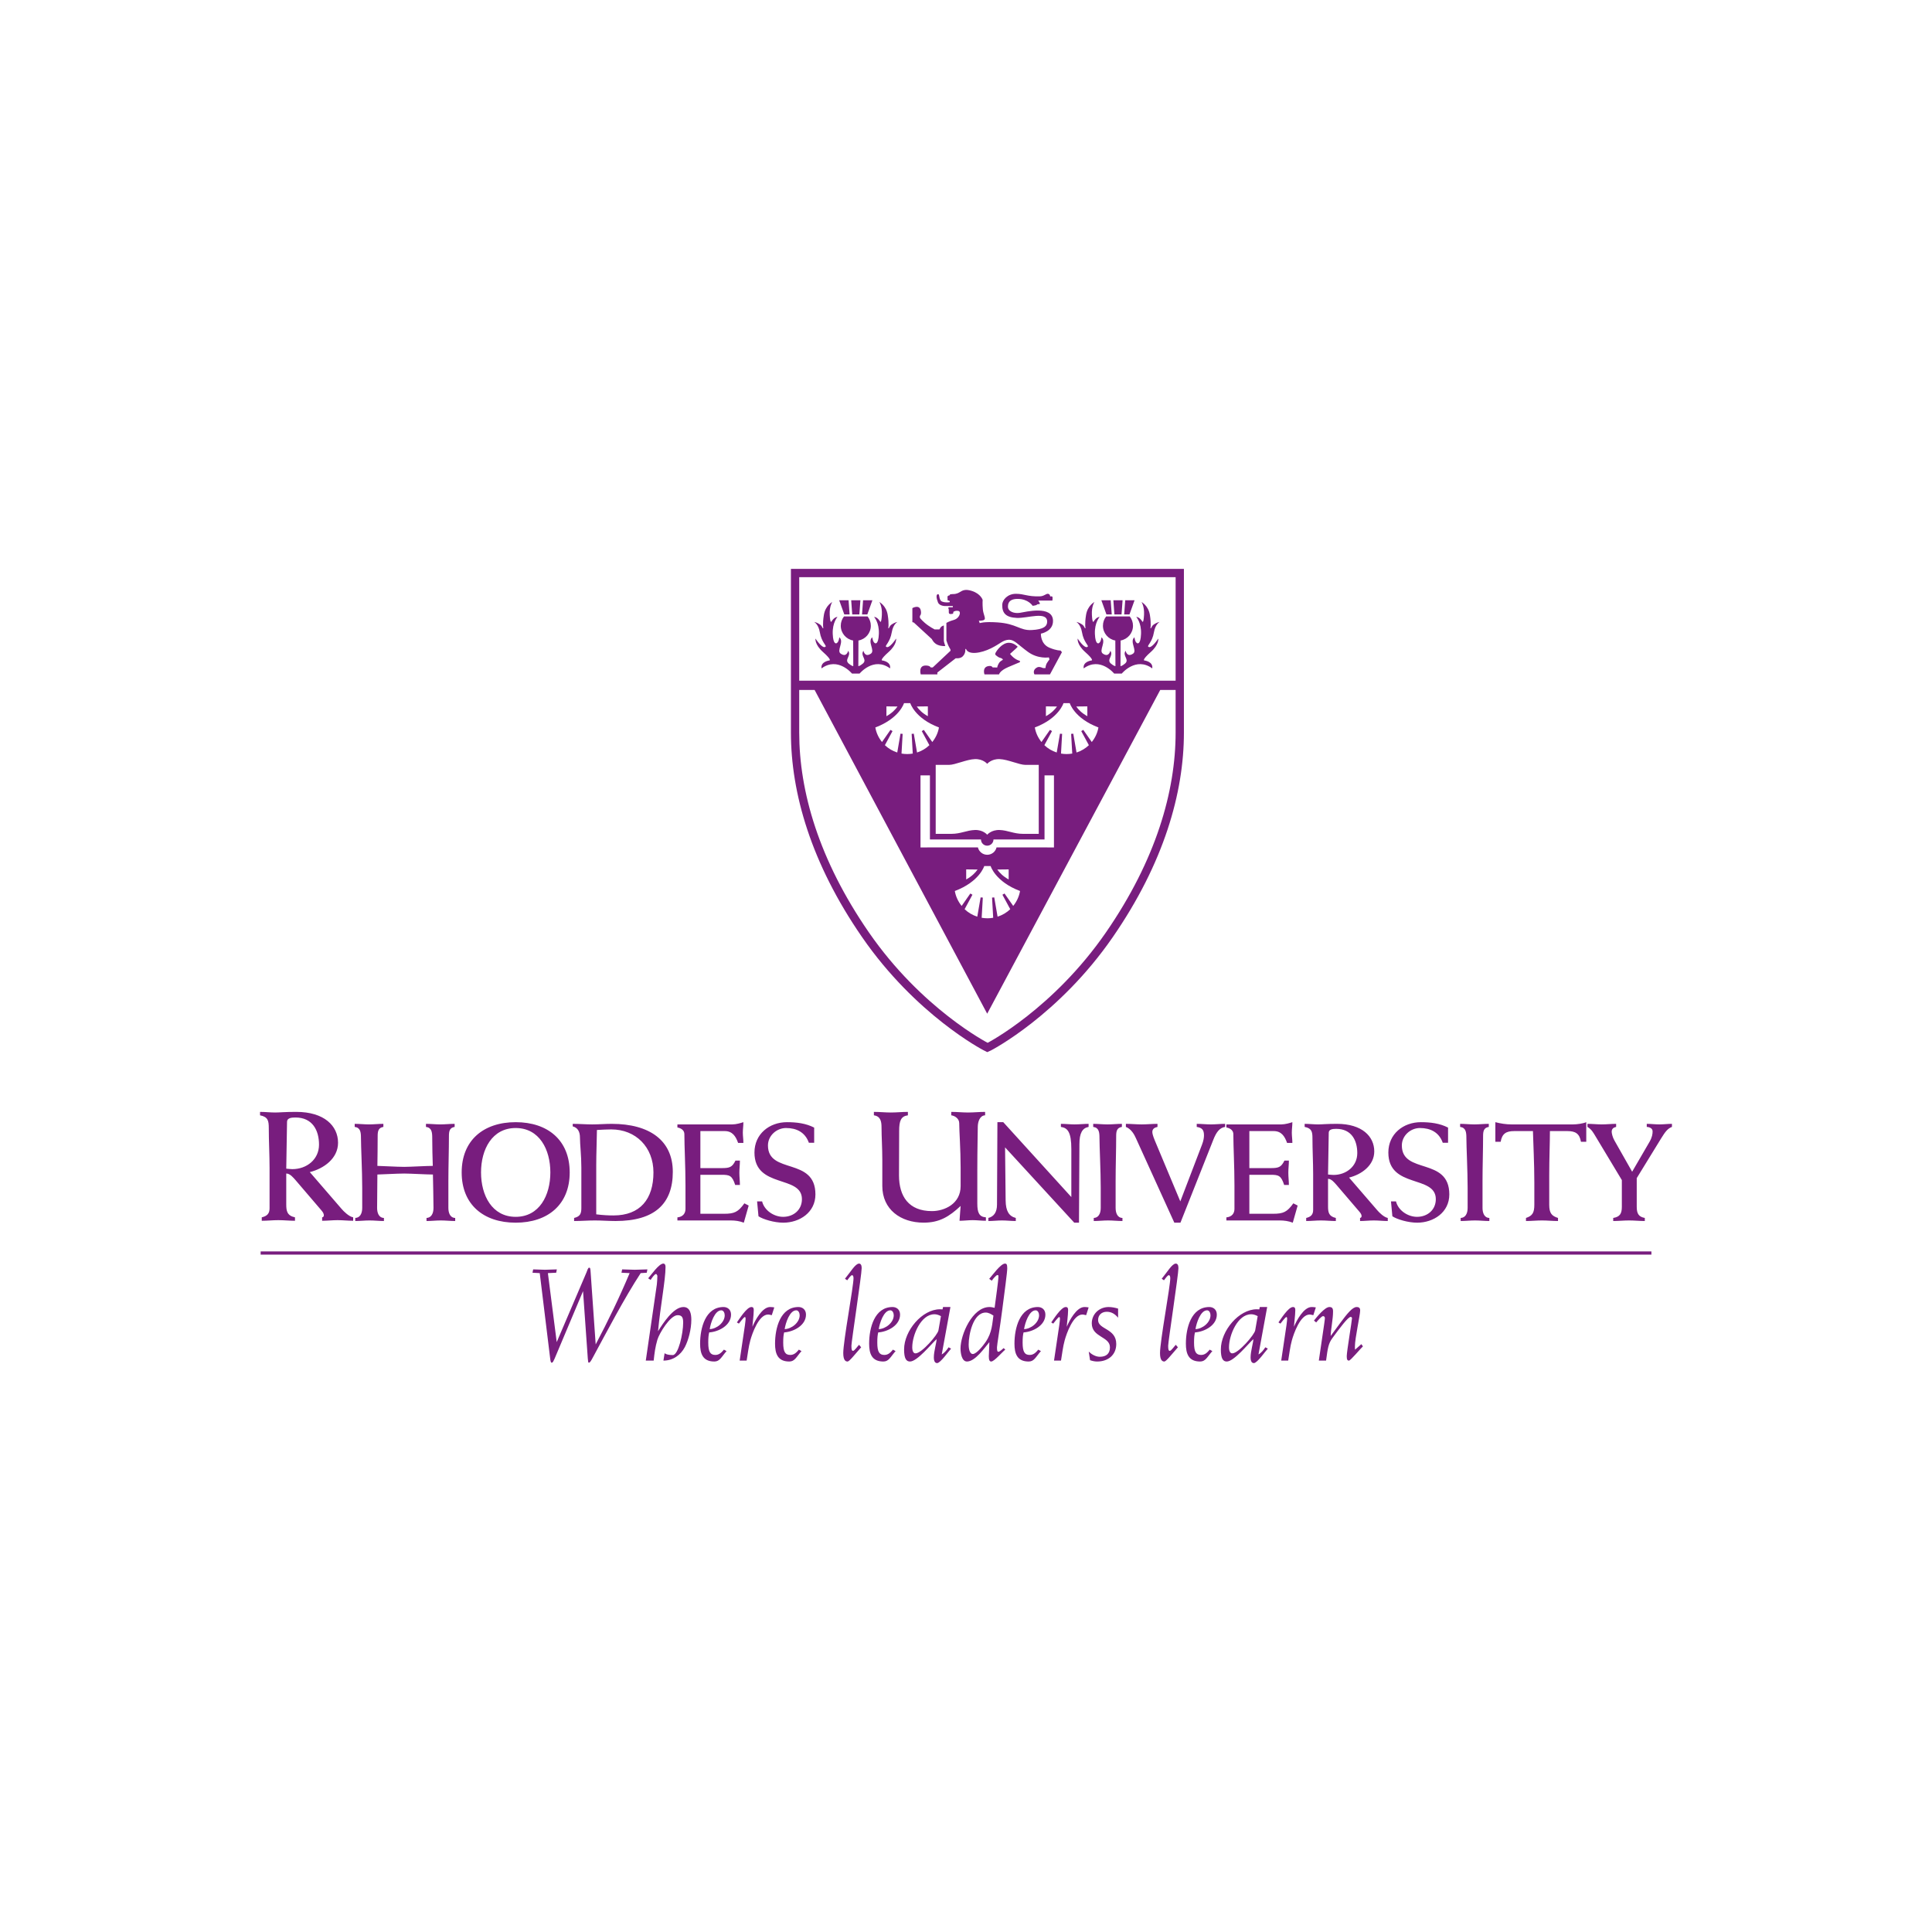<?xml version="1.0" encoding="UTF-8" standalone="no"?>
<!-- Created with Inkscape (http://www.inkscape.org/) -->

<svg
   xmlns:dc="http://purl.org/dc/elements/1.1/"
   xmlns:cc="http://creativecommons.org/ns#"
   xmlns:rdf="http://www.w3.org/1999/02/22-rdf-syntax-ns#"
   xmlns:svg="http://www.w3.org/2000/svg"
   xmlns="http://www.w3.org/2000/svg"
   xmlns:sodipodi="http://sodipodi.sourceforge.net/DTD/sodipodi-0.dtd"
   xmlns:inkscape="http://www.inkscape.org/namespaces/inkscape"
   width="300"
   height="300"
   id="svg3406"
   version="1.1"
   inkscape:version="0.92.1 r15371"
   sodipodi:docname="rhodes.svg">
  <defs
     id="defs3408" />
  <sodipodi:namedview
     id="base"
     pagecolor="#ffffff"
     bordercolor="#666666"
     borderopacity="1.0"
     inkscape:pageopacity="0.0"
     inkscape:pageshadow="2"
     inkscape:zoom="0.98994949"
     inkscape:cx="73.588924"
     inkscape:cy="9.1485633"
     inkscape:document-units="px"
     inkscape:current-layer="layer1"
     showgrid="false"
     fit-margin-top="0"
     fit-margin-left="0"
     fit-margin-right="0"
     fit-margin-bottom="0"
     inkscape:window-width="1920"
     inkscape:window-height="1060"
     inkscape:window-x="0"
     inkscape:window-y="0"
     inkscape:window-maximized="1" />
  <g
     inkscape:label="Layer 1"
     inkscape:groupmode="layer"
     id="layer1"
     transform="translate(-27.522,143.119)">
    <g
       id="g3433"
       transform="translate(40.379,-88.339)">
      <g
         transform="matrix(0,-1.25,-1.25,0,140.505,107.146)"
         id="g3117">
        <path
           id="path3119"
           style="fill:#781d7e;fill-opacity:1;fill-rule:evenodd;stroke:none"
           d="m 0,0 c 0,0 4.225,-8.145 13.719,-14.699 9.022,-6.229 17.549,-8.651 24.816,-8.651 h 5.297 v 1.911 L 3.615,0.057 43.832,21.496 v 1.912 h -5.297 c -7.267,0 -15.794,-2.423 -24.816,-8.652 C 4.225,8.201 0,0 0,0 Z M 44.987,-23.35 H 57.841 V 23.408 H 44.987 Z M 58.87,0.057 V -24.38 H 38.535 c -7.502,0 -16.23,2.501 -25.402,8.833 -9.69,6.691 -14.011,15.002 -14.048,15.073 l -0.244,0.524 0.244,0.481 c 0.037,0.071 4.358,8.382 14.048,15.073 9.172,6.332 17.9,8.834 25.402,8.834 H 58.87 Z m -34.383,0 c 0,0.427 0.345,0.772 0.772,0.772 V 7.17 h 7.965 V 8.342 H 24.27 L 24.273,1.21 C 23.749,1.088 23.358,0.614 23.358,0.052 c 0,-0.561 0.391,-1.035 0.915,-1.157 L 24.27,-8.237 h 8.954 v 1.172 h -7.965 v 6.341 c -0.427,0 -0.772,0.355 -0.772,0.781 z m 17.29,-11.063 c -0.379,-0.261 -0.827,-0.692 -1.204,-1.378 h 1.219 z m 0,2.392 0.015,1.377 h -1.219 c 0.377,-0.685 0.825,-1.117 1.204,-1.377 z m 0.419,-1.208 v 0.399 c 0,0 -1.893,0.565 -3.022,3.563 -0.682,-0.116 -1.291,-0.41 -1.809,-0.826 l 1.507,-1.054 -0.15,-0.254 -1.751,0.947 c -0.413,-0.431 -0.72,-0.95 -0.909,-1.533 L 38.4,-8.985 38.377,-9.25 35.931,-9.112 c -0.04,-0.23 -0.062,-0.447 -0.062,-0.687 0,-0.24 0.022,-0.48 0.062,-0.71 l 2.446,0.138 0.023,-0.265 -2.338,-0.404 c 0.189,-0.584 0.496,-1.102 0.909,-1.534 l 1.751,0.947 0.15,-0.253 -1.507,-1.054 c 0.518,-0.416 1.127,-0.71 1.809,-0.827 1.129,2.999 3.022,3.563 3.022,3.563 z M 25.847,0.057 c 0,0 0.625,-0.513 0.588,-1.542 -0.037,-1.029 -0.478,-1.742 -0.478,-2.918 v -1.945 h 8.568 v 1.651 c 0,0.771 0.68,2.183 0.717,3.212 0.037,1.029 -0.588,1.542 -0.588,1.542 0,0 0.625,0.504 0.588,1.533 -0.037,1.029 -0.717,2.441 -0.717,3.212 V 6.453 H 25.957 V 4.508 c 0,-1.176 0.441,-1.889 0.478,-2.918 0.037,-1.029 -0.588,-1.533 -0.588,-1.533 z m -4.321,1.196 0.015,1.413 h -1.249 c 0.386,-0.703 0.845,-1.145 1.234,-1.413 z m 0,-2.452 c -0.389,-0.268 -0.848,-0.71 -1.234,-1.412 h 1.249 z m 0.43,1.238 v 0.385 c 0,0 -1.941,0.579 -3.099,3.654 C 18.158,3.959 17.533,3.657 17.003,3.23 L 18.548,2.15 18.394,1.89 16.597,2.861 C 16.174,2.418 15.86,1.886 15.667,1.288 L 18.063,0.873 18.039,0.601 15.532,0.743 C 15.49,0.507 15.468,0.261 15.468,0.015 c 0,-0.246 0.022,-0.468 0.064,-0.704 l 2.507,0.142 0.024,-0.272 -2.396,-0.415 c 0.193,-0.598 0.507,-1.13 0.93,-1.573 l 1.797,0.971 0.154,-0.26 -1.545,-1.08 c 0.53,-0.427 1.155,-0.728 1.854,-0.848 1.158,3.075 3.099,3.654 3.099,3.654 z m 19.821,11.158 0.015,1.378 h -1.219 c 0.377,-0.686 0.825,-1.117 1.204,-1.378 z m 0,-2.392 C 41.398,8.545 40.95,8.113 40.573,7.428 h 1.219 z m 0.419,1.208 v 0.375 c 0,0 -1.893,0.565 -3.022,3.564 -0.682,-0.117 -1.291,-0.411 -1.809,-0.827 l 1.507,-1.054 -0.15,-0.253 -1.751,0.947 c -0.413,-0.432 -0.72,-0.95 -0.909,-1.534 L 38.4,10.826 38.377,10.561 35.931,10.7 c -0.04,-0.231 -0.062,-0.471 -0.062,-0.711 0,-0.24 0.022,-0.456 0.062,-0.686 L 38.377,9.441 38.4,9.176 36.062,8.771 c 0.189,-0.583 0.496,-1.102 0.909,-1.533 l 1.751,0.947 0.15,-0.254 -1.507,-1.054 c 0.518,-0.416 1.127,-0.71 1.809,-0.827 1.129,2.999 3.022,3.564 3.022,3.564 z m 3.569,-9.616 v -1.811 c 0,0 0.451,-0.079 0.909,-1.144 0.458,-1.065 0.607,-1.449 0.607,-1.449 h 0.16 c 0,0 0.096,0.394 0.373,0.735 0.277,0.341 0.501,0.49 0.501,0.49 l 0.632,-0.703 c 0.192,-0.213 0.256,-0.245 0.256,-0.245 0,0 0.512,0.468 0.491,1.129 -0.028,0.794 -0.925,1.473 -1.305,1.645 l -0.172,0.011 c 0,0 -0.311,-0.321 -0.371,-0.544 -0.074,-0.277 -0.171,-0.387 -0.245,-0.398 -0.074,-0.011 -0.106,0.281 -0.437,0.484 -0.33,0.202 -0.543,0.213 -0.543,0.213 l 0.011,0.575 c 0,0 0.186,0.074 0.181,0.341 -0.021,1.027 -1.048,0.671 -1.048,0.671 z m 8.233,8.955 H 52.254 L 52.208,9.171 50.148,6.93 c 0,0 -0.497,-0.211 -0.708,-0.709 -0.211,-0.498 -0.151,-0.96 -0.151,-0.96 0,0 0.362,0.121 0.482,0.151 0.121,0.03 0.256,0.03 0.256,0.03 h 1.82 c 0,0 -0.09,0.297 -0.226,0.387 C 51.486,5.92 51.35,5.995 51.35,5.995 v 0.588 c 0,0 0.347,0.683 0.813,1.221 0.468,0.538 0.649,0.613 0.649,0.613 h 0.226 c 0,0 0.102,-0.171 0.508,-0.135 1.025,0.09 0.452,1.07 0.452,1.07 z M 52.133,0.984 c 0,0 0.209,-0.505 0.091,-2.211 -0.166,-2.407 -1.025,-2.739 -0.95,-4.242 0.076,-1.502 0.484,-1.924 1.04,-1.924 1.337,0 0.407,2.447 0.468,3.774 0.06,1.327 0.572,1.83 1.637,1.807 0.604,-0.013 1.358,-0.661 1.358,-1.702 0,-1.04 -0.362,-1.412 -0.316,-2.965 0.015,-0.543 0.346,-0.764 0.316,-1.02 -0.03,-0.256 -0.332,-0.271 -0.332,-0.271 0,0 0.045,-0.181 -0.015,-0.257 -0.06,-0.075 -0.497,-0.015 -0.497,-0.015 v 1.759 c 0,0 -0.362,-0.271 -0.408,-0.196 -0.045,0.076 -0.045,0.287 -0.045,0.287 0,0 -0.06,0.06 -0.105,0.151 -0.045,0.09 -0.091,0.452 -0.091,0.452 0,0 0.86,0.527 0.86,1.864 0,0.689 -0.227,1.206 -0.95,1.206 -0.633,0 -0.895,-0.788 -0.779,-1.492 0.116,-0.704 0.945,-4.016 -0.935,-4.106 -1.385,-0.067 -1.653,1.503 -1.653,1.503 0,0 -1.275,0.072 -1.749,-1.066 -0.377,-0.904 -0.347,-1.372 -0.347,-1.372 l -0.206,-0.176 -2.76,1.488 v 1.925 c 0,0 0.528,0.331 0.876,-0.347 0.141,-0.277 -0.091,-0.719 -0.091,-0.719 v -0.301 c 0,0 0.347,-0.016 0.603,-0.166 0.256,-0.151 0.467,-0.332 0.467,-0.332 l 0.257,0.075 c 0,0 -0.227,1.338 0.678,2.588 0.905,1.252 1.518,1.684 1.518,2.363 -0.046,0.799 -0.468,1.02 -1.07,2.241 -0.61,1.234 -0.87,2.814 -0.076,3.101 l -0.015,0.091 c 0,0 -0.507,-0.091 -0.915,0.326 -0.303,0.311 -0.226,0.86 -0.226,0.86 l -1.774,2.286 h -0.232 v 2.061 c 0,0 1.102,0.332 1.102,-0.614 0,-0.562 -0.241,-0.618 -0.241,-0.618 V 6.824 l 2.075,-2.211 h 0.12 c 0,0 0.136,0.045 0.348,0.181 0.211,0.135 0.813,0.331 0.813,0.331 h 2.181 c 0,0 0.227,-0.392 0.362,-0.904 0.136,-0.513 0.578,-0.769 0.86,-0.769 0.282,0 0.282,0.211 0.282,0.407 0,0.196 -0.121,0.392 -0.121,0.392 l -0.237,0.045 c 0,0 -0.161,0.513 0.121,0.528 0.281,0.015 0.372,0 0.372,0 l 0.241,0.075 0.061,-0.105 V 4.326 h 0.151 v 0.86 c 0,0 -0.046,0.794 0.467,0.99 0.512,0.196 0.965,0.256 1.01,0 C 55.777,5.92 54.993,6.111 54.812,5.663 54.631,5.216 54.737,4.718 54.737,4.718 c 0,0 0.105,-0.045 0.15,0.015 0.046,0.061 0.076,0.242 0.076,0.242 L 55.43,4.99 c 0,0 0.091,-0.046 0.121,-0.121 0.03,-0.075 0.045,-0.151 0.045,-0.151 0,0 0.091,0.015 0.121,-0.105 0.03,-0.121 0.03,-0.422 0.03,-0.422 0,0 -0.005,-0.347 0.236,-0.724 0.241,-0.377 0.4,-0.726 0.151,-1.503 -0.357,-1.115 -1.111,-1.341 -1.111,-1.341 0,0 -0.547,0.035 -1.176,-0.026 C 53.219,0.537 52.736,0.22 52.57,0.401 52.405,0.582 52.435,1.09 52.435,1.09 Z m 2.842,-19.234 v 1.161 l -1.759,0.13 v -0.659 z m -2.011,2.062 v -1.467 c -0.318,-0.25 -0.719,-0.4 -1.155,-0.4 -0.919,0 -1.679,0.664 -1.834,1.539 l -3.183,0.014 c 0,0 -0.017,-0.163 0.315,-0.56 0.503,-0.599 0.963,0.359 1.591,-0.072 -0.016,-0.014 -0.872,-0.172 -0.356,-0.929 0.38,-0.556 1.489,0.474 2.036,-0.172 0,0 -0.604,-0.058 -0.733,-0.331 -0.015,-0.014 -0.259,-0.43 1.148,-0.488 1.408,-0.057 2.107,0.589 2.107,0.589 0,0 0.043,-0.373 -0.588,-0.761 0,0 -0.231,-0.143 0.847,-0.201 1.076,-0.058 1.6,0.318 1.6,0.318 0,0 -0.433,-0.856 -1.615,-1.046 -1.151,-0.185 -1.654,-0.065 -1.654,-0.065 -0.016,-0.162 0.233,-0.075 0.482,-0.431 0.256,-0.365 0.308,-0.709 0.308,-0.709 0,0 -0.278,0.533 -1.271,0.701 -1.256,0.211 -1.654,0.864 -1.799,0.713 -0.357,-0.37 1.007,-1.25 1.007,-1.25 0,0 -0.732,-0.127 -1.684,0.947 -0.952,1.073 -1.031,0.809 -1.031,0.809 0,0 -0.119,-1.14 -0.992,-1.008 1.494,2.039 -0.643,3.788 -0.643,3.788 v 0.943 c 0,0 2.137,1.749 0.643,3.788 0.873,0.132 0.992,-1.007 0.992,-1.007 0,0 0.079,-0.265 1.031,0.809 0.952,1.073 1.684,0.947 1.684,0.947 0,0 -1.364,-0.881 -1.007,-1.251 0.145,-0.151 0.543,0.502 1.799,0.714 0.993,0.167 1.271,0.7 1.271,0.7 0,0 -0.052,-0.343 -0.308,-0.709 -0.249,-0.356 -0.498,-0.269 -0.482,-0.431 0,0 0.503,0.12 1.654,-0.065 1.182,-0.189 1.615,-1.046 1.615,-1.046 0,0 -0.524,0.375 -1.6,0.318 -1.078,-0.057 -0.847,-0.201 -0.847,-0.201 0.631,-0.387 0.588,-0.761 0.588,-0.761 0,0 -0.699,0.646 -2.107,0.589 -1.407,-0.057 -1.163,-0.474 -1.148,-0.488 0.129,-0.273 0.733,-0.331 0.733,-0.331 -0.547,-0.646 -1.656,0.384 -2.036,-0.172 -0.516,-0.757 0.34,-0.915 0.356,-0.929 -0.628,-0.431 -1.088,0.527 -1.591,-0.072 -0.332,-0.397 -0.315,-0.56 -0.315,-0.56 l 3.183,0.015 c 0.155,0.874 0.915,1.538 1.834,1.538 0.436,0 0.837,-0.149 1.155,-0.4 z m 2.011,0 v -0.573 l -1.759,0.13 v 0.885 l 1.759,0.13 z m 0,2.064 v -1.161 l -1.759,-0.13 v 0.659 z m 0,32.565 V 17.279 L 53.216,17.15 v 0.659 z M 52.964,16.38 v 1.466 c -0.318,0.251 -0.719,0.4 -1.155,0.4 -0.919,0 -1.679,-0.664 -1.834,-1.539 l -3.183,-0.014 c 0,0 -0.017,0.163 0.315,0.56 0.503,0.599 0.963,-0.359 1.591,0.072 -0.016,0.014 -0.872,0.172 -0.356,0.929 0.38,0.556 1.489,-0.474 2.036,0.172 0,0 -0.604,0.058 -0.733,0.33 -0.015,0.015 -0.259,0.431 1.148,0.489 1.408,0.057 2.107,-0.589 2.107,-0.589 0,0 0.043,0.373 -0.588,0.761 0,0 -0.231,0.144 0.847,0.201 1.076,0.057 1.6,-0.318 1.6,-0.318 0,0 -0.433,0.856 -1.615,1.046 -1.151,0.185 -1.654,0.065 -1.654,0.065 -0.016,0.161 0.233,0.075 0.482,0.431 0.256,0.366 0.308,0.709 0.308,0.709 0,0 -0.278,-0.533 -1.271,-0.701 -1.256,-0.211 -1.654,-0.864 -1.799,-0.714 -0.357,0.371 1.007,1.252 1.007,1.252 0,0 -0.732,0.126 -1.684,-0.947 -0.952,-1.074 -1.031,-0.809 -1.031,-0.809 0,0 -0.119,1.139 -0.992,1.007 1.494,-2.039 -0.643,-3.788 -0.643,-3.788 v -0.943 c 0,0 2.137,-1.749 0.643,-3.788 0.873,-0.132 0.992,1.007 0.992,1.007 0,0 0.079,0.265 1.031,-0.809 0.952,-1.073 1.684,-0.947 1.684,-0.947 0,0 -1.364,0.881 -1.007,1.251 0.145,0.151 0.543,-0.502 1.799,-0.714 0.993,-0.167 1.271,-0.701 1.271,-0.701 0,0 -0.052,0.344 -0.308,0.71 -0.249,0.355 -0.498,0.269 -0.482,0.431 0,0 0.503,-0.12 1.654,0.065 1.182,0.189 1.615,1.046 1.615,1.046 0,0 -0.524,-0.376 -1.6,-0.318 -1.078,0.057 -0.847,0.201 -0.847,0.201 0.631,0.388 0.588,0.761 0.588,0.761 0,0 -0.699,-0.646 -2.107,-0.589 -1.407,0.058 -1.163,0.474 -1.148,0.488 0.129,0.273 0.733,0.33 0.733,0.33 -0.547,0.647 -1.656,-0.383 -2.036,0.173 -0.516,0.757 0.34,0.915 0.356,0.929 -0.628,0.431 -1.088,-0.527 -1.591,0.072 -0.332,0.396 -0.315,0.56 -0.315,0.56 l 3.183,-0.015 c 0.155,-0.874 0.915,-1.538 1.834,-1.538 0.436,0 0.837,0.149 1.155,0.4 z m 2.011,0 v 0.571 l -1.759,-0.129 v -0.885 l 1.759,-0.13 z m 0,-2.065 v 1.161 l -1.759,0.13 v -0.659 l 1.759,-0.632"
           inkscape:connector-curvature="0" />
      </g>
      <g
         transform="matrix(0,-1.25,-1.25,0,27.616,139.537)"
         id="g3121">
        <path
           id="path3123"
           style="fill:#781d7e;fill-opacity:1;fill-rule:evenodd;stroke:none"
           d="M -0.4,0 H 3.3e-4 V -172.765 H -0.4 Z M 0,0 Z m 15.379,-68.761 c 0.536,1.037 0.674,2.213 0.674,3.372 0,2.196 -1.47,4.046 -3.769,4.046 -4.514,0 -2.751,-5.897 -5.794,-5.897 -1.331,0 -2.196,1.038 -2.196,2.335 0,1.124 0.779,2.335 1.919,2.611 v 0.623 l -1.85,-0.173 c -0.38,-0.571 -0.795,-1.954 -0.795,-3.078 0,-2.041 1.28,-3.995 3.51,-3.995 4.687,0 2.439,5.897 6.087,5.897 1.211,0 2.162,-1.072 2.162,-2.248 0,-1.297 -0.519,-2.369 -1.834,-2.836 v -0.657 z M 3.845,-51.772 v -6.623 c 0,-0.554 -0.07,-1.09 -0.277,-1.626 l 2.127,-0.605 0.276,0.536 c -1.088,0.778 -1.296,1.245 -1.296,2.525 v 2.939 h 4.842 v -2.611 c 0,-1.003 -0.069,-1.331 -1.263,-1.712 v -0.587 c 0.502,0 1.003,0.068 1.522,0.068 0.501,0 1.003,-0.068 1.504,-0.068 v 0.553 c -0.847,0.415 -0.933,0.743 -0.933,1.746 v 2.611 h 4.599 v -3.026 c 0,-0.951 -0.639,-1.366 -1.469,-1.66 v -0.657 c 0.432,0 0.847,0.07 1.279,0.07 0.432,0 0.847,-0.07 1.297,-0.07 -0.104,0.311 -0.277,0.899 -0.277,1.366 v 6.831 h -0.38 c -0.104,-0.536 -0.397,-0.865 -0.83,-0.865 -1.539,0 -4.012,-0.138 -6.363,-0.138 H 5.28 c -0.57,0 -0.986,0.328 -1.055,1.003 z m -0.07,12.833 c 0,-0.865 0.07,-1.712 0.07,-2.577 0,-0.848 -0.07,-1.712 -0.07,-2.577 0,-4.859 2.145,-7.107 6.105,-7.107 3.89,0 5.966,2.871 5.966,7.592 0,0.813 -0.07,1.625 -0.07,2.421 0,0.812 0.07,1.608 0.07,2.42 h -0.312 c -0.173,-0.639 -0.674,-0.899 -1.4,-0.899 -0.847,0 -2.196,-0.173 -3.718,-0.173 H 5.384 c -0.744,0 -1.055,0.191 -1.228,0.9 z m 6.952,-2.75 c 1.453,0 2.836,-0.069 4.357,-0.086 0.035,-0.692 0.07,-1.228 0.07,-1.781 0,-3.061 -2.214,-5.24 -5.344,-5.24 -3.32,0 -5.343,1.66 -5.343,4.963 0,0.657 0.035,1.331 0.138,2.144 z M 9.81,-27.377 c 2.854,0 5.517,-1.366 5.517,-4.305 0,-2.94 -2.663,-4.306 -5.517,-4.306 -2.853,0 -5.516,1.366 -5.516,4.306 0,2.939 2.663,4.305 5.516,4.305 z m 0,2.404 c -3.994,0 -6.242,-2.715 -6.242,-6.709 0,-3.995 2.248,-6.71 6.242,-6.71 3.995,0 6.243,2.715 6.243,6.71 0,3.994 -2.248,6.709 -6.243,6.709 z m 6.036,9.728 c 0,0.587 -0.07,1.193 -0.07,1.781 0,0.605 0.07,1.193 0.07,1.781 h -0.381 c -0.086,-0.709 -0.657,-0.778 -1.366,-0.778 -1.089,0 -4.133,-0.156 -6.208,-0.156 h -2.49 c -0.744,0 -1.228,0.311 -1.245,0.865 H 3.775 c 0,-0.588 0.07,-1.176 0.07,-1.781 0,-0.588 -0.07,-1.194 -0.07,-1.782 h 0.381 c 0.017,0.657 0.674,0.848 1.245,0.848 1.383,0 2.749,-0.035 4.15,-0.035 0,-0.432 0.121,-2.404 0.121,-3.337 0,-0.761 -0.121,-2.75 -0.121,-3.562 -1.418,-0.018 -2.784,-0.07 -4.15,-0.07 -0.744,0 -1.228,0.311 -1.245,0.865 H 3.775 c 0,-0.588 0.07,-1.176 0.07,-1.781 0,-0.588 -0.07,-1.193 -0.07,-1.781 h 0.381 c 0.017,0.657 0.674,0.847 1.245,0.847 h 3.355 c 1.833,0 3.873,-0.069 5.551,-0.069 0.604,0 1.054,-0.069 1.158,-0.709 h 0.381 c 0,0.588 -0.07,1.193 -0.07,1.781 0,0.605 0.07,1.193 0.07,1.781 h -0.381 c -0.086,-0.709 -0.657,-0.778 -1.366,-0.778 -1.176,0 -2.334,-0.034 -3.476,-0.069 0,0.795 -0.121,2.784 -0.121,3.545 0,0.933 0.121,2.905 0.121,3.337 1.228,-0.017 2.456,-0.034 3.684,-0.034 0.604,0 1.054,-0.07 1.158,-0.709 z M 3.805,-0.139 c 0,-0.697 0.077,-1.356 0.077,-2.054 0,-0.697 -0.077,-1.376 -0.077,-2.073 h 0.426 c 0.213,0.988 0.795,1.085 1.608,1.085 h 3.837 c 0,-0.465 -0.503,-0.872 -0.833,-1.163 L 5.084,-7.56 C 4.813,-7.793 4.638,-7.851 4.463,-7.851 4.327,-7.832 4.251,-7.774 4.231,-7.638 H 3.805 c 0,-0.64 0.077,-1.279 0.077,-1.919 0,-0.639 -0.077,-1.298 -0.077,-1.937 h 0.426 c 0.096,0.523 0.736,1.181 1.086,1.472 l 4.534,3.915 c 0.426,-1.725 1.686,-3.508 3.643,-3.508 2.093,0 3.837,1.706 3.837,5.193 0,1.454 -0.077,2.036 -0.077,2.617 0,0.62 0.077,1.26 0.077,1.88 h -0.426 c -0.194,-0.989 -0.678,-1.086 -1.589,-1.086 -1.647,0 -3.314,-0.097 -4.981,-0.097 h -4.98 c -0.659,0 -0.969,0.311 -1.124,0.969 z m 12.286,-3.139 c 0.484,0 0.543,-0.543 0.543,-1.046 0,-2.113 -1.59,-2.927 -3.372,-2.927 -1.841,0 -3.043,1.531 -3.043,3.314 0,0.233 0.039,0.465 0.058,0.756 z M 3.775,-168.021 c 0,-0.657 0.07,-1.314 0.07,-1.971 0,-0.64 -0.07,-1.297 -0.07,-1.954 h 0.381 c 0.138,0.761 0.536,1.003 1.384,1.003 h 3.562 l 4.928,-3.026 c 0.744,-0.467 1.228,-0.778 1.435,-1.349 h 0.381 c 0,0.519 -0.07,1.037 -0.07,1.556 0,0.536 0.07,1.055 0.07,1.574 h -0.381 c -0.017,-0.346 -0.173,-0.726 -0.554,-0.726 -0.31,0 -0.726,0.051 -1.296,0.38 l -3.718,2.161 3.873,2.197 c 0.415,0.242 0.917,0.345 1.09,0.345 0.363,0 0.536,-0.224 0.605,-0.553 h 0.381 c 0,0.588 -0.07,1.193 -0.07,1.781 0,0.588 0.07,1.194 0.07,1.781 h -0.381 c -0.328,-0.536 -0.691,-0.708 -1.228,-1.037 l -5.378,-3.234 H 5.54 c -0.848,0 -1.246,0.242 -1.384,1.072 z m 12.278,3.348 c -0.173,0.398 -0.277,1.159 -0.277,1.643 v 7.644 c 0,0.674 0.104,1.348 0.277,2.006 h -2.438 v -0.658 c 1.02,-0.172 1.331,-0.691 1.331,-1.677 v -2.334 c -1.487,-0.035 -3.942,-0.173 -6.433,-0.173 H 5.799 c -1.003,0 -1.383,0.242 -1.643,1.037 H 3.775 c 0,-0.674 0.07,-1.331 0.07,-1.988 0,-0.658 -0.07,-1.315 -0.07,-1.989 h 0.381 c 0.242,0.761 0.57,1.089 1.643,1.089 h 3.683 c 2.075,0 3.977,-0.086 5.464,-0.086 v -2.179 c 0,-0.986 -0.311,-1.504 -1.331,-1.677 v -0.658 z m -0.207,12.108 c 0,0.588 -0.07,1.193 -0.07,1.781 0,0.606 0.07,1.193 0.07,1.781 h -0.381 c -0.086,-0.708 -0.657,-0.778 -1.366,-0.778 -1.089,0 -4.133,-0.155 -6.208,-0.155 h -2.49 c -0.744,0 -1.228,0.311 -1.245,0.864 H 3.775 c 0,-0.587 0.07,-1.176 0.07,-1.781 0,-0.588 -0.07,-1.193 -0.07,-1.781 h 0.381 c 0.017,0.657 0.674,0.848 1.245,0.848 h 3.355 c 1.833,0 3.873,-0.07 5.551,-0.07 0.604,0 1.054,-0.069 1.158,-0.709 z m -0.467,5.06 c 0.536,1.037 0.674,2.213 0.674,3.372 0,2.196 -1.47,4.046 -3.769,4.046 -4.514,0 -2.751,-5.897 -5.794,-5.897 -1.331,0 -2.196,1.038 -2.196,2.335 0,1.124 0.779,2.335 1.919,2.611 v 0.623 l -1.85,-0.173 c -0.38,-0.571 -0.795,-1.954 -0.795,-3.078 0,-2.041 1.28,-3.995 3.51,-3.995 4.687,0 2.439,5.897 6.087,5.897 1.211,0 2.162,-1.072 2.162,-2.248 0,-1.297 -0.519,-2.369 -1.834,-2.836 v -0.657 z m -11.604,17.623 c 0,-0.622 0.07,-1.21 0.07,-1.833 0,-0.622 -0.07,-1.227 -0.07,-1.85 h 0.381 c 0.19,0.882 0.709,0.969 1.435,0.969 h 3.424 c 0,-0.415 -0.45,-0.778 -0.743,-1.038 l -3.355,-2.87 c -0.242,-0.208 -0.398,-0.26 -0.554,-0.26 -0.121,0.017 -0.19,0.069 -0.207,0.19 H 3.775 c 0,-0.57 0.07,-1.141 0.07,-1.712 0,-0.57 -0.07,-1.158 -0.07,-1.729 h 0.381 c 0.086,0.467 0.657,1.055 0.968,1.315 l 4.047,3.493 c 0.38,-1.54 1.504,-3.131 3.251,-3.131 1.867,0 3.424,1.522 3.424,4.635 0,1.297 -0.07,1.816 -0.07,2.334 0,0.554 0.07,1.124 0.07,1.678 h -0.381 c -0.173,-0.882 -0.605,-0.969 -1.418,-0.969 -1.47,0 -2.957,-0.086 -4.444,-0.086 H 5.159 c -0.588,0 -0.865,0.277 -1.003,0.864 z m 10.964,-2.801 c 0.432,0 0.484,-0.484 0.484,-0.934 0,-1.884 -1.418,-2.611 -3.009,-2.611 -1.642,0 -2.715,1.366 -2.715,2.957 0,0.208 0.034,0.415 0.052,0.675 z m -10.894,12.716 v -6.623 c 0,-0.554 -0.07,-1.09 -0.277,-1.626 l 2.127,-0.605 0.276,0.536 c -1.088,0.778 -1.296,1.245 -1.296,2.525 v 2.939 h 4.842 v -2.611 c 0,-1.003 -0.069,-1.331 -1.263,-1.712 v -0.588 c 0.502,0 1.003,0.07 1.522,0.07 0.501,0 1.003,-0.07 1.504,-0.07 v 0.554 c -0.847,0.415 -0.933,0.743 -0.933,1.746 v 2.611 h 4.599 v -3.025 c 0,-0.952 -0.639,-1.367 -1.469,-1.661 v -0.657 c 0.432,0 0.847,0.069 1.279,0.069 0.432,0 0.847,-0.069 1.297,-0.069 -0.104,0.311 -0.277,0.9 -0.277,1.366 v 6.831 h -0.38 c -0.104,-0.536 -0.397,-0.865 -0.83,-0.865 -1.539,0 -4.012,-0.138 -6.363,-0.138 H 5.28 c -0.57,0 -0.986,0.328 -1.055,1.003 z m -0.277,5.706 10.341,-4.099 c 0.865,-0.346 1.452,-0.743 1.556,-1.452 h 0.381 c 0,0.588 -0.07,1.176 -0.07,1.764 0,0.588 0.07,1.176 0.07,1.764 h -0.381 c -0.104,-0.675 -0.381,-0.9 -1.055,-0.9 -0.259,0 -0.656,0.052 -1.141,0.242 l -7.056,2.698 7.557,3.164 c 0.623,0.26 0.917,0.312 1.072,0.312 0.398,0 0.554,-0.312 0.623,-0.64 h 0.381 c 0,0.657 -0.07,1.314 -0.07,1.954 0,0.657 0.07,1.314 0.07,1.971 h -0.381 c -0.26,-0.674 -0.968,-1.055 -1.401,-1.245 l -10.496,-4.773 z m 12.278,7.275 c 0,0.588 -0.07,1.193 -0.07,1.781 0,0.605 0.07,1.193 0.07,1.781 h -0.381 c -0.086,-0.709 -0.657,-0.778 -1.366,-0.778 -1.089,0 -4.133,-0.156 -6.208,-0.156 h -2.49 c -0.744,0 -1.228,0.311 -1.245,0.865 H 3.775 c 0,-0.588 0.07,-1.176 0.07,-1.781 0,-0.589 -0.07,-1.193 -0.07,-1.782 h 0.381 c 0.017,0.658 0.674,0.848 1.245,0.848 h 3.355 c 1.833,0 3.873,-0.069 5.551,-0.069 0.604,0 1.054,-0.07 1.158,-0.709 z M 3.775,-90.401 c 0,-0.57 0.07,-1.123 0.07,-1.694 0,-0.571 -0.07,-1.141 -0.07,-1.712 h 0.381 c 0.207,0.83 0.83,1.245 2.179,1.262 l 6.588,0.07 -9.355,-8.595 v -0.588 l 9.753,-0.052 c 1.401,0 2.006,-0.38 2.144,-1.141 h 0.381 c 0,0.571 -0.07,1.158 -0.07,1.729 0,0.571 0.07,1.142 0.07,1.712 h -0.381 c -0.121,-0.83 -0.623,-1.297 -2.767,-1.297 H 6.75 l 9.303,8.456 v 0.727 l -10.237,0.051 c -0.968,0 -1.487,0.398 -1.66,1.072 z m 13.13,14.222 c -0.116,-0.814 -0.736,-0.949 -1.493,-0.949 -1.2,0 -2.538,-0.097 -4.05,-0.097 H 8.126 c -2.907,0 -4.554,-2.267 -4.554,-5.135 0,-1.977 0.755,-3.178 2.074,-4.594 -0.582,0.04 -1.183,0.097 -1.841,0.136 0,-0.542 0.077,-1.085 0.077,-1.627 0,-0.543 -0.077,-1.105 -0.077,-1.648 h 0.426 c 0.058,0.853 0.62,1.066 1.705,1.066 h 4.225 c 2.558,0 4.573,-0.058 5.31,-0.058 0.659,0 1.415,-0.271 1.434,-0.911 h 0.426 c 0,0.698 -0.077,1.415 -0.077,2.113 0,0.697 0.077,1.395 0.077,2.093 h -0.426 c -0.059,-0.465 -0.427,-0.989 -0.969,-0.989 -0.969,0 -3.256,-0.175 -5.542,-0.175 H 8.107 c -2.19,0 -3.101,1.997 -3.101,3.566 0,2.888 1.841,4.089 4.438,4.089 1.841,0 3.682,-0.019 5.523,-0.019 1.24,0 1.822,-0.213 1.938,-1.085 h 0.426 c 0,0.697 -0.077,1.415 -0.077,2.112 0,0.717 0.077,1.415 0.077,2.112 z m -30.47,-56.172 c 1.602,-0.213 2.126,-0.295 2.796,-0.785 1.227,-0.9 2.633,-1.946 2.633,-2.273 0,-0.082 -0.066,-0.164 -0.164,-0.164 -0.262,0 -4.153,0.654 -4.709,0.654 -0.441,0 -0.556,-0.081 -0.556,-0.278 0,-0.196 1.554,-1.487 1.766,-1.733 l 0.278,0.197 -0.687,0.784 c 0.131,0.016 0.262,0.016 0.393,0.016 1.03,0 3.891,-0.653 4.48,-0.653 0.294,0 0.425,0.13 0.425,0.441 0,0.523 -0.85,1.194 -1.995,2.044 l -1.603,1.177 c 0.998,-0.033 2.061,-0.294 3.058,-0.294 0.393,0 0.54,0.131 0.54,0.458 0,0.556 -1.226,1.553 -1.684,1.913 l -0.229,-0.278 c 0.164,-0.131 0.785,-0.671 0.785,-0.85 0,-0.131 -0.098,-0.229 -0.245,-0.229 -0.082,0 -0.376,0.032 -0.818,0.098 l -4.464,0.654 z m 0,4.706 c 0.834,-0.148 1.7,-0.229 2.518,-0.458 0.834,-0.23 3.205,-1.047 3.205,-2.208 0,-0.163 -0.065,-0.327 -0.082,-0.458 l 0.965,-0.31 c 0.033,0.163 0.049,0.343 0.049,0.523 0,0.981 -1.684,1.88 -2.452,2.191 0.278,0 1.455,-0.163 2.06,-0.163 0.245,0 0.392,0.048 0.392,0.294 0,0.572 -1.521,1.521 -1.913,1.798 l -0.147,-0.245 c 0.098,-0.082 0.817,-0.621 0.817,-0.736 0,-0.081 -0.097,-0.098 -0.245,-0.098 -0.098,0 -0.245,0.017 -0.768,0.082 l -4.399,0.654 z m 6.655,3.526 -0.294,0.065 c 0,0.098 0.016,0.213 0.016,0.311 0,2.224 -2.665,4.464 -4.987,4.464 -1.128,0 -1.504,-0.262 -1.504,-0.736 0,-0.899 2.191,-2.648 2.78,-3.303 -0.393,0 -1.521,0.344 -2.257,0.344 -0.491,0 -0.719,-0.147 -0.719,-0.409 0,-0.409 1.471,-1.422 1.798,-1.733 l 0.164,0.311 c -0.343,0.228 -0.687,0.49 -0.883,0.849 l 5.886,-1.079 z m -2.894,0.572 c -0.539,0.082 -2.862,2.077 -2.862,2.845 0,0.262 0.279,0.409 0.753,0.409 1.52,0 4.104,-1.079 4.104,-2.747 0,-0.245 -0.05,-0.458 -0.229,-0.817 z m 1.869,5.553 c -0.893,0 -1.689,0.981 -1.722,1.864 0.763,-0.115 2.338,-0.621 2.338,-1.439 0,-0.294 -0.357,-0.425 -0.616,-0.425 z m -4.268,0.098 c -0.33,0.278 -0.659,0.572 -0.659,1.063 0,0.621 0.362,0.883 1.53,0.883 0.608,0 0.921,-0.033 1.267,-0.115 0.081,-1.193 0.879,-2.714 2.211,-2.714 0.633,0 0.944,0.442 0.944,0.932 0,2.257 -2.617,2.911 -4.554,2.911 -1.234,0 -2.215,-0.327 -2.215,-1.766 0,-0.687 0.572,-0.883 1.294,-1.521 z m 8.612,5.684 c 0.131,-0.098 0.638,-0.442 0.638,-0.605 0,-0.082 -0.098,-0.18 -0.376,-0.18 -0.474,0 -2.453,0.311 -4.48,0.637 -2.028,0.328 -4.121,0.638 -4.807,0.638 -0.9,0 -1.063,-0.278 -1.063,-0.539 0,-0.213 0.834,-0.867 1.766,-1.684 l 0.31,0.261 c -0.114,0.131 -0.751,0.572 -0.751,0.736 0,0.147 0.098,0.213 0.637,0.213 0.507,0 8.829,-1.276 9.647,-1.276 0.36,0 0.556,0.115 0.556,0.327 0,0.458 -1.03,1.047 -1.881,1.75 z m -9.925,9.179 c -0.098,-0.294 -0.163,-0.572 -0.163,-0.882 0,-1.341 0.801,-2.371 2.174,-2.371 1.963,0 1.783,2.256 2.976,2.256 0.622,0 1.03,-0.441 1.03,-1.079 0,-0.605 -0.294,-1.03 -0.736,-1.406 h 1.129 c 0.114,0.376 0.196,0.784 0.196,1.177 0,1.161 -0.867,2.093 -2.028,2.093 -1.749,0 -1.618,-2.257 -2.975,-2.257 -0.785,0 -1.177,0.458 -1.177,1.259 0,0.507 0.294,1.014 0.637,1.374 z m -0.049,3.611 c 0.834,-0.147 1.7,-0.229 2.518,-0.458 0.834,-0.229 3.205,-1.046 3.205,-2.207 0,-0.164 -0.065,-0.327 -0.082,-0.458 l 0.965,-0.311 c 0.033,0.163 0.049,0.343 0.049,0.523 0,0.981 -1.684,1.881 -2.452,2.191 0.278,0 1.455,-0.163 2.06,-0.163 0.245,0 0.392,0.049 0.392,0.294 0,0.572 -1.521,1.521 -1.913,1.799 l -0.147,-0.245 c 0.098,-0.082 0.817,-0.622 0.817,-0.736 0,-0.082 -0.097,-0.098 -0.245,-0.098 -0.098,0 -0.245,0.016 -0.768,0.082 l -4.399,0.653 z m 5.63,2.724 c -0.893,0 -1.689,0.981 -1.722,1.864 0.763,-0.115 2.338,-0.622 2.338,-1.439 0,-0.294 -0.357,-0.425 -0.616,-0.425 z m -4.268,0.098 c -0.33,0.277 -0.659,0.572 -0.659,1.062 0,0.622 0.362,0.884 1.53,0.884 0.608,0 0.921,-0.033 1.267,-0.115 0.081,-1.194 0.879,-2.714 2.211,-2.714 0.633,0 0.944,0.441 0.944,0.932 0,2.257 -2.617,2.91 -4.554,2.91 -1.234,0 -2.215,-0.327 -2.215,-1.766 0,-0.686 0.572,-0.882 1.294,-1.52 z m 8.563,5.769 c 0.164,-0.082 0.703,-0.54 0.703,-0.687 0,-0.098 -0.032,-0.131 -0.146,-0.131 -0.573,0 -2.748,0.327 -3.925,0.474 0.049,0.213 0.098,0.409 0.098,0.638 0,2.126 -3.433,3.597 -5.15,3.597 -0.508,0 -1.619,-0.131 -1.619,-0.801 0,-1.03 1.716,-2.191 2.404,-2.779 -0.59,0 -1.325,0.065 -1.75,0.065 -0.442,0 -0.654,-0.082 -0.654,-0.294 0,-0.393 1.226,-1.407 1.471,-1.75 l 0.197,0.196 c -0.098,0.098 -0.458,0.523 -0.458,0.638 0,0.163 0.131,0.196 0.556,0.196 0.278,0 2.485,-0.376 4.66,-0.654 2.289,-0.294 4.66,-0.621 5.15,-0.621 0.507,0 0.589,0.098 0.589,0.278 0,0.539 -1.521,1.618 -1.897,1.962 z m -7.93,2.878 c 1.227,0 3.973,-0.54 3.973,-2.126 0,-0.344 -0.196,-0.67 -0.376,-0.949 -0.899,0.148 -2.077,0.131 -3.302,0.982 -0.376,0.261 -1.472,1.095 -1.472,1.586 0,0.294 0.425,0.507 1.177,0.507 z m 4.66,3.183 -0.294,0.065 c 0,0.098 0.016,0.213 0.016,0.311 0,2.224 -2.665,4.464 -4.987,4.464 -1.128,0 -1.504,-0.262 -1.504,-0.736 0,-0.899 2.191,-2.649 2.78,-3.303 -0.393,0 -1.521,0.344 -2.257,0.344 -0.491,0 -0.719,-0.148 -0.719,-0.409 0,-0.409 1.471,-1.423 1.798,-1.734 l 0.164,0.311 c -0.343,0.229 -0.687,0.491 -0.883,0.85 l 5.886,-1.079 z m -2.894,0.572 c -0.539,0.082 -2.862,2.077 -2.862,2.845 0,0.262 0.279,0.409 0.753,0.409 1.52,0 4.104,-1.079 4.104,-2.747 0,-0.245 -0.05,-0.458 -0.229,-0.817 z m 1.869,5.553 c -0.893,0 -1.689,0.981 -1.722,1.864 0.763,-0.115 2.338,-0.622 2.338,-1.439 0,-0.294 -0.357,-0.425 -0.616,-0.425 z m -4.268,0.098 c -0.33,0.278 -0.659,0.572 -0.659,1.063 0,0.621 0.362,0.883 1.53,0.883 0.608,0 0.921,-0.033 1.267,-0.115 0.081,-1.193 0.879,-2.714 2.211,-2.714 0.633,0 0.944,0.442 0.944,0.932 0,2.256 -2.617,2.91 -4.554,2.91 -1.234,0 -2.215,-0.327 -2.215,-1.766 0,-0.686 0.572,-0.882 1.294,-1.52 z m 8.612,5.684 c 0.131,-0.099 0.638,-0.442 0.638,-0.605 0,-0.082 -0.098,-0.18 -0.376,-0.18 -0.474,0 -2.453,0.31 -4.48,0.637 -2.028,0.328 -4.121,0.638 -4.807,0.638 -0.9,0 -1.063,-0.278 -1.063,-0.539 0,-0.213 0.834,-0.867 1.766,-1.685 l 0.31,0.262 c -0.114,0.131 -0.751,0.572 -0.751,0.736 0,0.147 0.098,0.212 0.637,0.212 0.507,0 8.829,-1.275 9.647,-1.275 0.36,0 0.556,0.115 0.556,0.327 0,0.458 -1.03,1.047 -1.881,1.75 z m -4.344,5.905 c -0.893,0 -1.689,0.981 -1.722,1.864 0.763,-0.114 2.338,-0.621 2.338,-1.439 0,-0.294 -0.357,-0.425 -0.616,-0.425 z m -4.268,0.099 c -0.33,0.277 -0.659,0.572 -0.659,1.062 0,0.622 0.362,0.883 1.53,0.883 0.608,0 0.921,-0.032 1.267,-0.114 0.081,-1.194 0.879,-2.715 2.211,-2.715 0.633,0 0.944,0.442 0.944,0.933 0,2.256 -2.617,2.91 -4.554,2.91 -1.234,0 -2.215,-0.327 -2.215,-1.766 0,-0.687 0.572,-0.883 1.294,-1.52 z m -1.362,6.488 c 0.834,-0.147 1.7,-0.229 2.518,-0.458 0.834,-0.229 3.205,-1.047 3.205,-2.208 0,-0.163 -0.065,-0.327 -0.082,-0.457 l 0.965,-0.311 c 0.033,0.164 0.049,0.343 0.049,0.523 0,0.981 -1.684,1.881 -2.452,2.191 0.278,0 1.455,-0.163 2.06,-0.163 0.245,0 0.392,0.049 0.392,0.294 0,0.572 -1.521,1.521 -1.913,1.799 l -0.147,-0.246 c 0.098,-0.081 0.817,-0.621 0.817,-0.736 0,-0.081 -0.097,-0.097 -0.245,-0.097 -0.098,0 -0.245,0.016 -0.768,0.081 l -4.399,0.654 z m 5.63,2.724 c -0.893,0 -1.689,0.981 -1.722,1.864 0.763,-0.115 2.338,-0.622 2.338,-1.439 0,-0.295 -0.357,-0.425 -0.616,-0.425 z m -4.268,0.098 c -0.33,0.278 -0.659,0.572 -0.659,1.063 0,0.621 0.362,0.883 1.53,0.883 0.608,0 0.921,-0.033 1.267,-0.115 0.081,-1.193 0.879,-2.714 2.211,-2.714 0.633,0 0.944,0.441 0.944,0.932 0,2.256 -2.617,2.91 -4.554,2.91 -1.234,0 -2.215,-0.327 -2.215,-1.766 0,-0.686 0.572,-0.882 1.294,-1.52 z m -1.362,8.726 c 0.932,-0.098 1.7,-0.196 2.584,-0.458 0.785,-0.229 3.057,-1.586 3.057,-2.518 0,-0.523 -0.261,-0.687 -0.915,-0.687 -1.39,0 -4.039,0.605 -4.039,1.292 0,0.524 0.098,0.85 0.229,1.014 l -0.916,0.147 c 0,-1.193 0.687,-2.142 1.685,-2.665 0.85,-0.442 2.207,-0.801 3.384,-0.801 0.719,0 1.586,0.147 1.586,0.981 0,1.259 -2.076,2.567 -3.008,3.156 3.138,-0.295 6.344,-0.933 7.995,-0.933 0.262,0 0.409,0.099 0.409,0.278 0,0.54 -1.423,1.521 -1.831,1.881 l -0.196,-0.311 c 0.146,-0.082 0.735,-0.474 0.735,-0.67 0,-0.049 -0.049,-0.082 -0.212,-0.164 -0.196,0 -0.883,0.033 -1.096,0.066 l -9.451,1.373 z m 11.331,12.029 c 0,0.49 -0.048,0.981 -0.048,1.472 0,0.49 0.048,0.981 0.048,1.471 l -0.415,0.082 -0.05,-0.9 -10.572,-1.291 c -0.392,-0.049 -0.555,-0.082 -0.555,-0.197 0,-0.147 0.228,-0.228 0.506,-0.359 l 8.383,-3.532 -8.35,-0.589 c -0.392,-0.032 -0.539,-0.049 -0.539,-0.13 0,-0.131 0.179,-0.246 0.572,-0.458 3.137,-1.701 7.467,-3.957 10.555,-5.985 l 0.05,-0.752 0.415,-0.082 c 0,0.524 -0.048,1.047 -0.048,1.57 0,0.523 0.048,1.047 0.048,1.57 l -0.415,0.081 -0.05,-1.013 c -3.039,1.275 -5.98,2.698 -8.856,4.218 l 8.889,0.622 c 0.595,0.032 0.644,0.065 0.644,0.196 0,0.131 -0.347,0.229 -0.594,0.327 l -8.651,3.695 8.568,1.096 0.05,-1.031 0.415,-0.081"
           inkscape:connector-curvature="0" />
      </g>
    </g>
  </g>
</svg>
